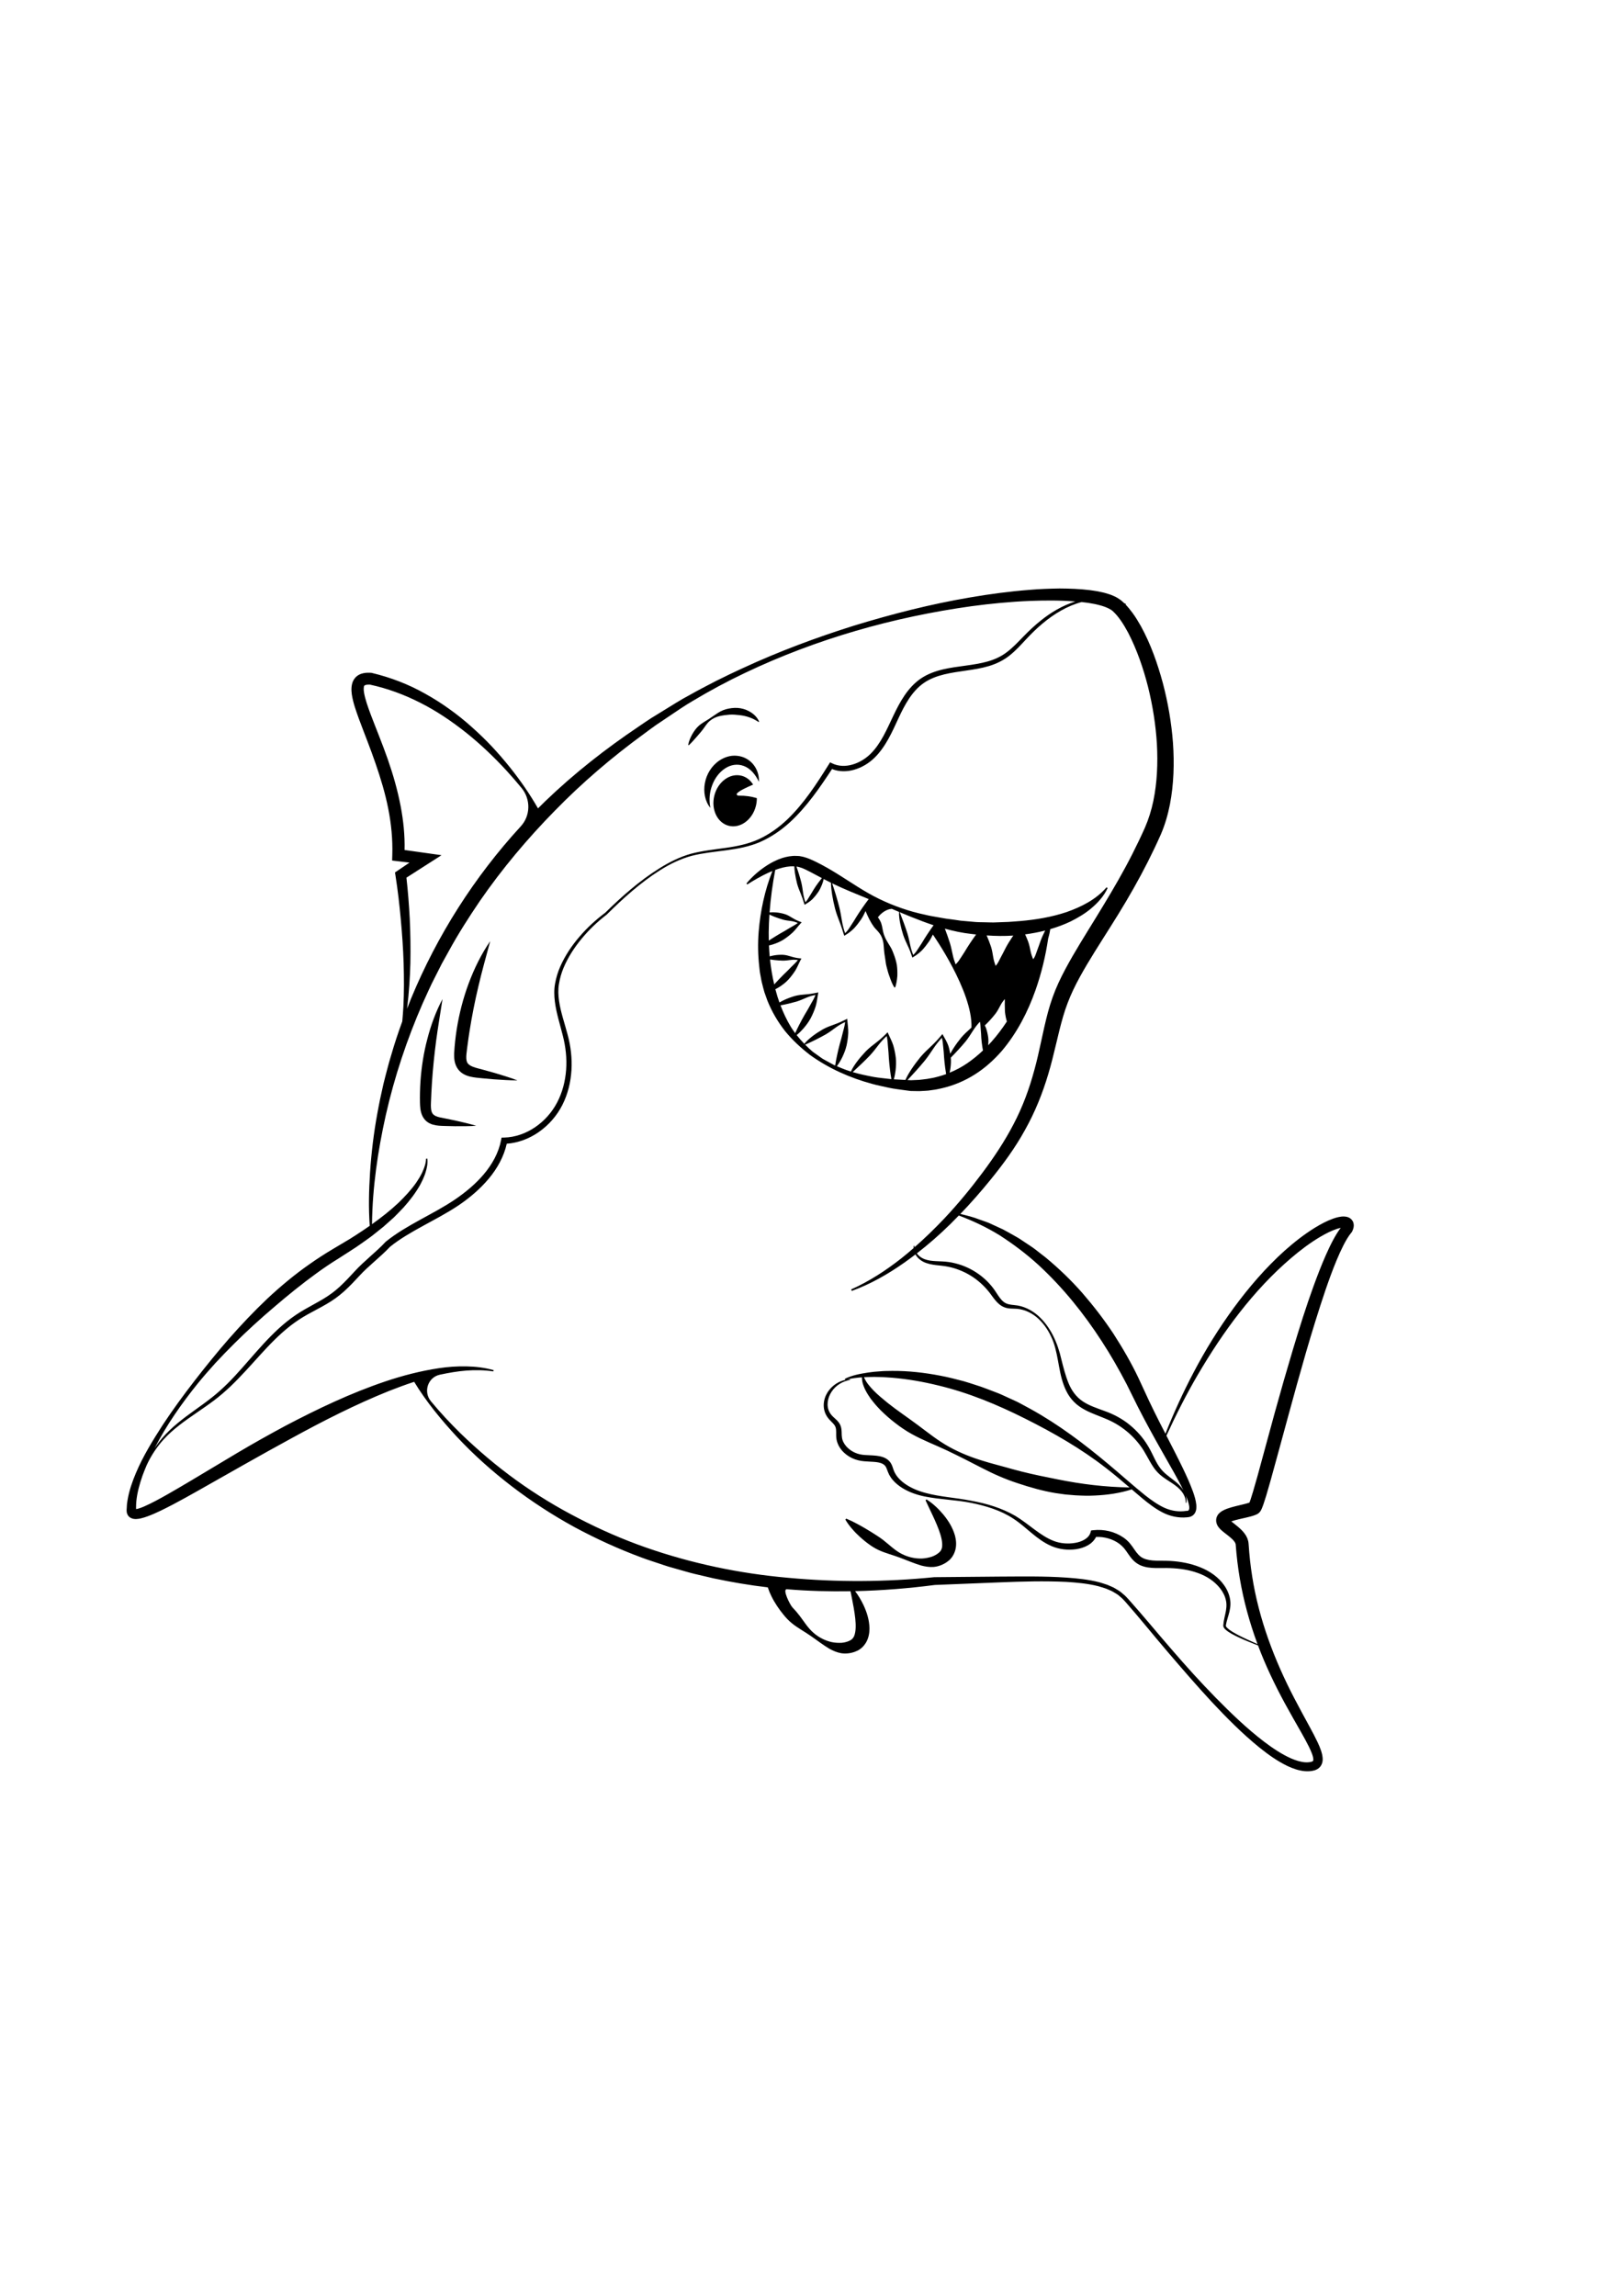 <?xml version="1.0" encoding="utf-8"?>
<!-- Generator: Adobe Illustrator 27.5.0, SVG Export Plug-In . SVG Version: 6.00 Build 0)  -->
<svg xmlns="http://www.w3.org/2000/svg" xmlns:xlink="http://www.w3.org/1999/xlink" viewBox="0 0 500 500" width="595" height="842" preserveAspectRatio="xMidYMid meet" data-scaled="true">
<g id="BACKGROUND">
	<rect style="fill:#FFFFFF;" width="500" height="500"/>
</g>
<g id="OBJECTS">
	<g>
		<path d="M365.912,363.835c-0.007,0.001-0.014,0.001-0.021,0.001c-0.019,0.002-0.037,0.003-0.056,0.005L365.912,363.835z"/>
		<path d="M417.179,273.006c-0.198-0.681-0.825-1.316-1.344-1.532c-0.52-0.246-0.965-0.312-1.341-0.339
			c-0.756-0.042-1.357,0.056-1.921,0.18c-0.568,0.122-1.09,0.284-1.597,0.462c-2.012,0.724-3.795,1.69-5.517,2.735
			c-3.43,2.102-6.544,4.568-9.497,7.189c-5.865,5.292-11.001,11.273-15.632,17.577c-4.62,6.316-8.752,12.964-12.371,19.869
			c-3.245,6.153-6.135,12.477-8.702,18.923c-0.548-1.064-1.095-2.128-1.637-3.192c-1.165-2.292-2.305-4.59-3.4-6.903l-3.261-7.038
			c-2.252-4.747-4.902-9.288-7.743-13.7c-2.901-4.376-6.114-8.545-9.556-12.513c-3.463-3.954-7.278-7.602-11.322-10.958l-3.116-2.42
			c-1.031-0.813-2.172-1.488-3.25-2.236l-1.638-1.094c-0.551-0.357-1.137-0.662-1.703-0.994c-1.151-0.637-2.279-1.305-3.444-1.907
			l-3.573-1.649c-1.171-0.585-2.449-0.935-3.669-1.396c-1.909-0.766-3.915-1.244-5.905-1.718c3.249-3.381,6.345-6.91,9.299-10.551
			c3.871-4.756,7.59-9.816,10.6-15.291c3.068-5.447,5.433-11.311,7.208-17.288c1.797-5.973,2.916-12.055,4.568-17.734
			c0.833-2.845,1.854-5.515,3.112-8.179c1.254-2.657,2.725-5.256,4.245-7.844c3.078-5.164,6.44-10.271,9.665-15.506
			c3.225-5.234,6.291-10.61,9.089-16.134c1.397-2.778,2.725-5.53,4-8.418c1.303-3.003,2.19-6.132,2.814-9.273
			c1.209-6.298,1.37-12.657,0.945-18.916c-0.469-6.26-1.533-12.44-3.127-18.483c-1.642-6.029-3.703-11.969-6.777-17.563
			c-0.799-1.388-1.607-2.772-2.594-4.092c-0.654-0.877-1.343-1.743-2.135-2.566c0.02,0.009,0.042,0.015,0.062,0.024l0.085-0.181
			c-0.168-0.083-0.344-0.144-0.514-0.221c-0.291-0.283-0.594-0.561-0.92-0.83c-0.75-0.568-1.66-1.156-2.457-1.449
			c-0.831-0.402-1.632-0.599-2.442-0.852c-0.808-0.238-1.599-0.363-2.399-0.547c-0.795-0.144-1.584-0.242-2.375-0.364
			c-3.154-0.386-6.276-0.493-9.386-0.512c-3.104,0.051-6.2,0.161-9.274,0.426c-6.154,0.48-12.256,1.294-18.309,2.337
			c-12.117,2.044-24.013,5.103-35.727,8.676c-11.685,3.672-23.183,7.953-34.305,13.105c-1.381,0.662-2.789,1.268-4.163,1.949
			l-4.129,2.023c-2.721,1.414-5.449,2.812-8.122,4.329c-2.725,1.43-5.295,3.104-7.918,4.699l-3.924,2.414
			c-1.298,0.821-2.546,1.715-3.822,2.57c-10.195,6.846-19.927,14.469-28.822,23.027c-0.759,0.73-1.501,1.476-2.247,2.22
			c-2.5-4.372-5.379-8.536-8.526-12.492c-1.81-2.26-3.705-4.457-5.688-6.58c-1.993-2.113-4.093-4.129-6.269-6.067
			c-2.171-1.944-4.449-3.779-6.835-5.474c-2.37-1.717-4.856-3.283-7.424-4.714c-5.119-2.9-10.692-5.039-16.464-6.418l-0.119-0.028
			l-0.146-0.01c-0.728-0.047-1.497-0.059-2.367,0.123c-0.845,0.173-1.911,0.628-2.62,1.542c-0.716,0.894-0.95,1.907-1.019,2.72
			c-0.071,0.833-0.012,1.576,0.084,2.277c0.434,2.768,1.329,5.101,2.166,7.468c1.736,4.678,3.576,9.201,5.149,13.809
			c1.587,4.594,2.992,9.23,3.917,13.946c0.936,4.711,1.392,9.49,1.247,14.238l-0.053,1.733l1.671,0.197l3.688,0.435l-3.594,2.438
			l-0.882,0.598l0.16,1.015c0.695,4.401,1.212,8.908,1.62,13.388c0.414,4.488,0.737,8.989,0.879,13.497
			c0.13,4.507,0.155,9.021-0.075,13.531c-0.085,1.494-0.204,2.986-0.34,4.478c-1.254,3.437-2.415,6.905-3.421,10.42
			c-0.447,1.474-0.882,2.952-1.252,4.448c-0.38,1.493-0.797,2.975-1.146,4.475l-0.995,4.509c-0.328,1.503-0.581,3.023-0.875,4.532
			c-1.114,6.051-1.847,12.165-2.251,18.292c-0.348,5.434-0.485,10.884-0.088,16.317c-1.405,0.98-2.826,1.939-4.273,2.858
			c-1.138,0.776-2.333,1.474-3.523,2.177l-3.578,2.13c-2.45,1.45-4.832,3-7.15,4.63c-4.655,3.241-9.002,6.877-13.124,10.728
			c-4.093,3.886-7.97,7.978-11.684,12.199c-1.856,2.112-3.658,4.268-5.431,6.445c-1.773,2.177-3.527,4.366-5.237,6.59
			c-3.439,4.431-6.743,8.966-9.843,13.653c-3.035,4.724-6.023,9.523-8.238,14.787c-1.109,2.627-2.072,5.354-2.564,8.279
			l-0.171,1.102c-0.047,0.368-0.05,0.739-0.077,1.109l-0.031,0.556l-0.015,0.278l-0.007,0.144l0.012,0.236
			c0.011,0.158,0.027,0.316,0.048,0.472c0.022,0.16,0.125,0.401,0.211,0.591c0.14,0.394,0.559,0.769,0.916,1.006
			c0.34,0.173,0.769,0.337,1.029,0.346l0.448,0.05c0.141,0.007,0.248-0.005,0.374-0.009c0.514-0.011,0.901-0.105,1.323-0.182
			c0.782-0.189,1.516-0.416,2.204-0.679c2.77-1.032,5.265-2.345,7.777-3.642c2.5-1.309,4.944-2.688,7.388-4.058
			c9.755-5.51,19.422-11.06,29.196-16.372c9.751-5.343,19.66-10.381,29.925-14.51c2.574-1.009,5.168-1.975,7.794-2.835
			c3.723,6.139,8.315,11.692,13.185,16.96c5.2,5.567,10.914,10.654,16.971,15.293c6.06,4.638,12.487,8.806,19.187,12.484
			c6.726,3.628,13.698,6.814,20.876,9.462c1.788,0.677,3.62,1.232,5.429,1.853c0.909,0.297,1.81,0.619,2.725,0.895l2.759,0.783
			c1.845,0.501,3.668,1.089,5.531,1.519l5.584,1.308c5.541,1.181,11.136,2.129,16.761,2.788c0.307,0.952,0.683,1.863,1.121,2.735
			c0.51,1.053,1.104,2.05,1.741,3.018c0.644,0.963,1.326,1.901,2.074,2.787c0.728,0.903,1.544,1.736,2.442,2.483
			c1.814,1.491,3.946,2.599,5.826,3.924c1.906,1.308,3.703,2.734,5.819,3.994c1.08,0.581,2.262,1.122,3.598,1.351
			c1.343,0.207,2.792,0.071,4.164-0.417l1.023-0.438c0.34-0.2,0.723-0.44,1.026-0.706c0.631-0.527,1.137-1.188,1.533-1.88
			c0.773-1.401,0.973-2.875,0.983-4.209c-0.062-2.68-0.841-5.02-1.845-7.182c-0.728-1.52-1.575-2.96-2.585-4.289
			c8.228-0.194,16.439-0.85,24.579-1.907l20.215-0.809c6.754-0.273,13.515-0.457,20.231-0.142c3.349,0.201,6.704,0.518,9.922,1.328
			c0.786,0.247,1.586,0.464,2.362,0.733c0.738,0.344,1.535,0.591,2.228,1.011c0.689,0.422,1.425,0.787,2.002,1.35
			c0.302,0.267,0.621,0.502,0.911,0.792c0.287,0.294,0.571,0.6,0.851,0.911c4.444,5.044,8.685,10.35,13.086,15.491
			c4.4,5.149,8.831,10.281,13.445,15.263c4.635,4.961,9.425,9.806,14.755,14.136c2.68,2.145,5.485,4.189,8.699,5.736
			c1.616,0.749,3.344,1.397,5.284,1.582c0.982,0.075,1.949,0.059,3.053-0.249c0.575-0.184,1.201-0.488,1.715-1.088
			c0.512-0.594,0.738-1.361,0.782-1.978c0.067-1.244-0.227-2.181-0.513-3.07c-0.298-0.885-0.655-1.7-1.027-2.495
			c-0.746-1.587-1.554-3.093-2.361-4.591c-1.621-2.989-3.251-5.931-4.794-8.914c-6.199-11.882-10.971-24.488-13.026-37.639
			c-0.526-3.273-0.877-6.597-1.093-9.882c-0.032-0.317-0.052-0.634-0.119-0.949c-0.088-0.314-0.183-0.634-0.295-0.937
			c-0.132-0.277-0.271-0.552-0.416-0.823c-0.155-0.245-0.319-0.474-0.484-0.708c-0.676-0.875-1.412-1.529-2.116-2.118
			c-0.681-0.567-1.36-1.069-1.907-1.531c0.032-0.012,0.059-0.024,0.092-0.036c0.662-0.235,1.434-0.437,2.224-0.625l2.464-0.565
			c0.867-0.216,1.694-0.382,2.777-0.824c0.136-0.057,0.284-0.125,0.448-0.213l0.126-0.068c0.152-0.095,0.301-0.21,0.437-0.338
			c0.121-0.109,0.291-0.311,0.329-0.371l0.098-0.152l0.181-0.306l0.1-0.206c0.069-0.142,0.13-0.276,0.173-0.385
			c0.204-0.48,0.346-0.893,0.497-1.321c0.29-0.843,0.551-1.664,0.801-2.489c0.494-1.645,0.96-3.28,1.418-4.916
			c3.636-13.073,7.053-26.135,10.806-39.1c1.885-6.476,3.87-12.918,6.018-19.278c1.088-3.173,2.228-6.325,3.508-9.388
			c0.64-1.53,1.315-3.039,2.054-4.485c0.734-1.441,1.551-2.849,2.464-3.951l0.177-0.214l0.063-0.143l0.213-0.483
			c0.067-0.177,0.125-0.379,0.18-0.569C417.301,274.217,417.406,273.717,417.179,273.006z M308.166,276.929
			c4.282,2.762,8.339,5.823,12.083,9.255c7.448,6.901,13.871,14.86,19.381,23.395c2.777,4.256,5.295,8.677,7.643,13.18l3.441,6.933
			c1.179,2.325,2.396,4.623,3.634,6.903c2.467,4.566,5.072,9.036,7.581,13.512c0.994,1.788,1.984,3.578,2.858,5.389
			c-0.69-1.115-1.65-2.058-2.656-2.846c-1.022-0.818-2.079-1.552-2.999-2.376c-0.932-0.813-1.655-1.746-2.291-2.805
			c-0.634-1.053-1.162-2.201-1.736-3.366c-0.572-1.164-1.232-2.349-1.984-3.451c-1.5-2.217-3.387-4.165-5.51-5.802
			c-2.124-1.618-4.585-2.885-7.043-3.752c-2.434-0.903-4.842-1.672-6.827-3.019c-1.974-1.326-3.422-3.305-4.356-5.601
			c-0.941-2.29-1.565-4.774-2.197-7.274c-1.129-5.018-3.293-10.092-7.268-13.585c-1.976-1.703-4.496-2.971-7.185-3.179
			c-1.309-0.119-2.45-0.278-3.316-0.978c-0.89-0.683-1.552-1.715-2.251-2.783c-2.807-4.524-7.541-7.867-12.717-9.124
			c-1.288-0.338-2.631-0.503-3.943-0.574c-1.305-0.073-2.569-0.074-3.786-0.26c-1.215-0.19-2.367-0.575-3.303-1.372
			c-0.296-0.246-0.563-0.534-0.793-0.849c3.61-2.793,7.053-5.806,10.307-9.008c0.892-0.875,1.765-1.769,2.635-2.666
			C299.98,272.481,304.201,274.488,308.166,276.929z M126.308,179.302c-0.226-4.206-0.544-8.382-1.021-12.598l6.824-4.369
			l3.989-2.554l-4.733-0.667l-6.656-0.938c0.118-4.535-0.364-9.054-1.198-13.463c-0.947-4.961-2.338-9.802-3.982-14.512
			c-1.646-4.707-3.555-9.301-5.28-13.848c-0.837-2.257-1.674-4.573-2.034-6.678c-0.198-1.02-0.078-2.021,0.084-2.12
			c0.041-0.083,0.167-0.176,0.512-0.266c0.311-0.077,0.747-0.098,1.209-0.083c5.392,1.166,10.626,3.095,15.586,5.624
			c5.022,2.539,9.727,5.732,14.171,9.263c4.433,3.551,8.571,7.5,12.441,11.709c1.565,1.719,3.092,3.478,4.57,5.281
			c2.842,3.467,2.774,8.505-0.259,11.806c-14.267,15.526-25.785,33.611-33.823,53.09c-0.426,1.046-0.836,2.099-1.246,3.152
			c0.023-0.166,0.052-0.331,0.074-0.497c0.546-4.528,0.841-9.085,0.969-13.647C126.59,188.425,126.524,183.861,126.308,179.302z
			 M60.99,322.563c1.759-2.16,3.598-4.254,5.464-6.32c1.905-2.032,3.834-4.039,5.811-5.996c3.948-3.919,8.056-7.665,12.284-11.245
			c4.205-3.605,8.502-7.087,12.96-10.325c2.226-1.624,4.507-3.164,6.843-4.602l3.552-2.283c1.189-0.763,2.381-1.521,3.524-2.362
			c1.148-0.831,2.327-1.613,3.444-2.486l3.323-2.659l3.185-2.835c1.006-1.011,2.014-2.018,2.984-3.059
			c1.905-2.125,3.662-4.397,5.084-6.891c0.328-0.641,0.669-1.271,0.963-1.926c0.254-0.677,0.58-1.314,0.762-2.018
			c0.441-1.367,0.725-2.798,0.545-4.28l-0.395,0.061c-0.013,1.319-0.472,2.663-1.033,3.888c-0.239,0.633-0.624,1.212-0.929,1.815
			c-0.344,0.587-0.746,1.144-1.103,1.72c-1.568,2.237-3.459,4.231-5.418,6.142c-2.547,2.395-5.306,4.562-8.169,6.597
			c0.133-11.321,1.794-22.583,4.248-33.579c2.675-11.825,6.512-23.356,11.35-34.425c1.263-2.744,2.451-5.522,3.858-8.196l2.043-4.04
			l2.195-3.96c2.894-5.297,6.154-10.383,9.539-15.376c6.853-9.935,14.644-19.206,23.11-27.831
			c8.436-8.661,17.685-16.554,27.492-23.704c1.226-0.894,2.425-1.829,3.674-2.69l3.781-2.538c2.529-1.679,5.013-3.442,7.642-4.957
			c5.208-3.118,10.572-6.006,16.07-8.609c21.984-10.468,45.715-17.199,69.759-20.544c6.016-0.81,12.059-1.389,18.096-1.636
			c4.67-0.176,9.366-0.201,13.952,0.177c-3.953,1.232-7.586,3.392-10.783,5.986c-1.848,1.478-3.568,3.111-5.209,4.798
			c-1.637,1.68-3.22,3.381-5.022,4.757c-1.784,1.393-3.841,2.331-6.028,2.95c-2.189,0.615-4.474,0.962-6.784,1.278
			c-2.311,0.319-4.659,0.61-6.996,1.161c-2.328,0.548-4.666,1.384-6.725,2.764c-2.061,1.38-3.725,3.243-5.081,5.231
			c-1.361,1.996-2.446,4.127-3.459,6.253c-2.02,4.216-3.808,8.557-6.996,11.728c-1.554,1.548-3.503,2.735-5.597,3.343
			c-2.086,0.613-4.352,0.577-6.254-0.354l-0.662-0.324l-0.386,0.616c-3.799,6.063-7.702,12.11-12.84,17.02
			c-2.565,2.437-5.471,4.516-8.669,6.015c-3.211,1.477-6.72,2.218-10.263,2.705c-3.541,0.51-7.144,0.871-10.657,1.798
			c-3.518,0.973-6.78,2.623-9.835,4.539c-6.133,3.816-11.544,8.635-16.674,13.661c-2.895,2.17-5.584,4.621-7.934,7.383
			c-2.373,2.749-4.424,5.808-5.911,9.166c-0.744,1.678-1.284,3.457-1.61,5.285c-0.342,1.833-0.29,3.741-0.063,5.556
			c0.461,3.669,1.629,7.129,2.473,10.578c0.877,3.434,1.257,6.952,0.996,10.451c-0.256,3.486-1.139,6.93-2.746,10
			c-1.588,3.066-3.945,5.723-6.789,7.659c-2.836,1.935-6.183,3.134-9.578,3.209l-0.786,0.017l-0.15,0.777
			c-0.746,3.865-2.722,7.428-5.29,10.472c-2.573,3.06-5.718,5.649-9.062,7.915c-3.35,2.258-6.99,4.159-10.608,6.156
			c-3.615,1.999-7.265,4.068-10.568,6.74l-0.056,0.046l-0.052,0.056c-2.89,3.118-6.469,5.75-9.52,9.083
			c-1.482,1.614-2.96,3.198-4.53,4.651c-1.569,1.46-3.26,2.705-5.115,3.807c-1.843,1.112-3.79,2.117-5.716,3.227
			c-1.93,1.102-3.806,2.379-5.548,3.774c-3.487,2.808-6.52,6.064-9.437,9.355c-2.916,3.295-5.723,6.651-8.806,9.723
			c-1.554,1.521-3.156,2.982-4.868,4.324c-1.706,1.351-3.49,2.619-5.271,3.903c-3.562,2.55-7.139,5.235-10.03,8.613
			c-0.842,0.987-1.614,2.031-2.327,3.113C51.3,335.453,55.96,328.793,60.99,322.563z M41.952,361.65c0,0.001,0,0.001,0.001,0.002
			L41.952,361.65L41.952,361.65z M263.189,391.848c0.361,2.149,0.662,4.28,0.572,6.148c-0.041,0.923-0.195,1.747-0.438,2.384
			c-0.137,0.307-0.29,0.586-0.508,0.817c-0.106,0.122-0.199,0.203-0.325,0.319c-0.17,0.095-0.339,0.195-0.508,0.302
			c-0.726,0.373-1.559,0.592-2.484,0.69c-0.93,0.046-1.958,0.02-3.004-0.189c-2.095-0.436-4.158-1.481-5.815-2.968
			c-1.685-1.479-2.876-3.471-4.225-5.229c-0.672-0.888-1.403-1.714-2.17-2.516c-0.761-0.807-3.239-5.724-1.701-5.602
			c6.526,0.548,13.068,0.724,19.601,0.615C262.531,388.403,262.898,390.144,263.189,391.848z M401.099,430.1
			c0.826,1.464,1.644,2.927,2.365,4.389c0.357,0.73,0.693,1.462,0.958,2.172c0.267,0.701,0.445,1.427,0.427,1.883
			c-0.014,0.224-0.053,0.304-0.09,0.361c-0.03,0.058-0.182,0.167-0.405,0.244c-0.522,0.162-1.27,0.234-1.971,0.191
			c-1.444-0.089-2.959-0.579-4.42-1.211c-2.934-1.304-5.705-3.183-8.356-5.188c-5.302-4.054-10.164-8.751-14.888-13.553
			c-4.722-4.816-9.25-9.834-13.658-14.957c-4.446-5.099-8.705-10.331-13.254-15.4c-0.289-0.314-0.583-0.627-0.89-0.935
			c-0.31-0.306-0.673-0.577-1.008-0.866c-0.65-0.62-1.434-1.029-2.186-1.49c-0.754-0.46-1.589-0.728-2.381-1.099
			c-0.818-0.291-1.652-0.523-2.478-0.787c-3.348-0.868-6.761-1.197-10.156-1.439c-6.798-0.469-13.583-0.334-20.354-0.311
			l-20.295,0.181l-0.042,0l-0.074,0.007c-14.999,1.508-30.107,1.578-45.044,0.181c-14.946-1.313-29.72-4.412-43.868-9.362
			c-7.074-2.477-13.955-5.489-20.613-8.934c-6.674-3.416-13.106-7.326-19.202-11.717c-6.1-4.388-11.838-9.273-17.258-14.5
			c-3.193-3.147-6.274-6.436-9.135-9.903c-2.394-2.902-0.936-7.358,2.738-8.165c0.025-0.006,0.051-0.011,0.076-0.017
			c2.693-0.574,5.412-1.054,8.162-1.263c2.748-0.204,5.522-0.155,8.273,0.254l0.086-0.391c-2.717-0.77-5.559-1.098-8.394-1.154
			c-2.838-0.057-5.685,0.137-8.49,0.562c-5.613,0.843-11.121,2.268-16.478,4.069c-10.724,3.613-20.924,8.488-30.865,13.711
			c-4.946,2.665-9.848,5.398-14.664,8.261l-14.395,8.612c-2.394,1.428-4.798,2.833-7.202,4.207c-2.4,1.362-4.84,2.702-7.257,3.764
			c-0.605,0.269-1.201,0.479-1.769,0.652c-0.244,0.056-0.51,0.128-0.697,0.142l0-0.016l-0.004-0.492
			c-0.004-0.485,0.029-1.278,0.073-1.762l0.018-0.201c0.262-2.593,0.984-5.209,1.873-7.765l0,0c0.019-0.059,0.043-0.115,0.063-0.174
			c0.393-1.061,0.816-2.111,1.259-3.154c1.332-2.881,3.092-5.556,5.216-7.893c2.929-3.227,6.538-5.724,10.139-8.211
			c1.806-1.244,3.628-2.48,5.392-3.817c1.772-1.328,3.45-2.792,5.064-4.306c3.198-3.065,6.123-6.368,9.062-9.609
			c2.942-3.234,5.962-6.383,9.355-9.041c1.702-1.325,3.48-2.502,5.374-3.552c1.891-1.057,3.86-2.04,5.79-3.17
			c1.934-1.112,3.814-2.456,5.478-3.967c1.679-1.5,3.194-3.133,4.685-4.745c2.862-3.124,6.389-5.708,9.473-8.981
			c3.116-2.503,6.663-4.514,10.248-6.48c3.601-1.976,7.291-3.884,10.79-6.226c3.475-2.348,6.728-5.091,9.45-8.362
			c2.549-3.066,4.58-6.698,5.471-10.677c3.545-0.261,6.949-1.571,9.822-3.563c3.088-2.136,5.63-5.045,7.323-8.386
			c3.384-6.721,3.545-14.612,1.623-21.643c-0.919-3.521-2.141-6.898-2.64-10.381c-0.249-1.742-0.331-3.477-0.046-5.196
			c0.272-1.716,0.747-3.416,1.431-5.042c1.371-3.25,3.318-6.273,5.598-9.005c2.265-2.75,4.869-5.226,7.7-7.396l0.023-0.018
			l0.017-0.017c5.079-5.04,10.438-9.87,16.488-13.688c3.021-1.898,6.263-3.472,9.686-4.394c3.45-0.88,7.025-1.211,10.591-1.693
			c3.559-0.481,7.181-1.12,10.546-2.593c3.344-1.48,6.397-3.571,9.087-6.021c5.213-4.78,9.203-10.621,13.022-16.43
			c2.167,0.876,4.613,0.843,6.774,0.224c2.406-0.685,4.584-1.998,6.356-3.736c1.752-1.725,3.119-3.761,4.277-5.847
			c1.166-2.088,2.122-4.247,3.101-6.358c0.98-2.103,2.013-4.163,3.276-6.046c1.259-1.879,2.766-3.577,4.593-4.822
			c1.829-1.247,3.959-2.041,6.17-2.58c2.216-0.543,4.517-0.85,6.836-1.188c2.318-0.341,4.675-0.698,6.984-1.39
			c2.296-0.694,4.556-1.781,6.435-3.313c1.893-1.508,3.473-3.285,5.066-4.983c1.587-1.698,3.236-3.326,5.014-4.807
			c3.539-2.961,7.575-5.425,12.049-6.623c0.001,0,0.002,0,0.004,0c0.675,0.074,1.349,0.155,2.018,0.249
			c0.714,0.129,1.439,0.236,2.142,0.381c0.682,0.178,1.402,0.307,2.052,0.52c1.334,0.4,2.524,0.924,3.321,1.581
			c1.904,1.697,3.481,4.227,4.84,6.766c2.68,5.19,4.64,10.874,6.103,16.642c1.441,5.784,2.372,11.702,2.734,17.627
			c0.321,5.919,0.072,11.866-1.105,17.558c-0.596,2.84-1.458,5.596-2.584,8.195c-1.195,2.694-2.523,5.443-3.875,8.117
			c-2.718,5.373-5.75,10.588-8.89,15.774c-3.12,5.199-6.419,10.332-9.535,15.693c-1.541,2.693-3.052,5.43-4.373,8.312
			c-1.327,2.87-2.402,5.95-3.224,8.983c-1.624,6.088-2.587,12.07-4.195,17.832c-1.555,5.767-3.609,11.365-6.388,16.647
			c-2.753,5.3-6.066,10.279-9.709,15.142c-3.62,4.85-7.484,9.522-11.63,13.932c-2.944,3.103-6.013,6.092-9.231,8.914
			c-0.012-0.152-0.014-0.305-0.003-0.461l-0.198-0.03c-0.05,0.238-0.067,0.485-0.067,0.733c-1.247,1.086-2.513,2.151-3.81,3.179
			c-4.759,3.739-9.875,7.067-15.428,9.549l0.184,0.465c5.784-2.089,11.173-5.185,16.207-8.72c1.158-0.819,2.296-1.665,3.421-2.528
			c0.214,0.367,0.457,0.716,0.751,1.021c0.474,0.49,1.027,0.907,1.639,1.232c0.62,0.322,1.265,0.524,1.92,0.689
			c1.311,0.317,2.627,0.415,3.884,0.555c1.251,0.144,2.461,0.381,3.652,0.732c2.371,0.711,4.623,1.813,6.611,3.273
			c1.991,1.479,3.697,3.231,5.14,5.302c0.76,1.034,1.595,2.163,2.818,2.981c0.61,0.397,1.333,0.682,2.034,0.795
			c0.701,0.122,1.37,0.125,2.006,0.147c2.488-0.009,4.889,0.977,6.844,2.564c1.927,1.622,3.452,3.724,4.512,6.023
			c1.126,2.285,1.624,4.784,2.105,7.302c0.475,2.518,0.86,5.107,1.79,7.619c0.461,1.252,1.041,2.493,1.836,3.624
			c0.791,1.126,1.793,2.142,2.919,2.938c2.259,1.612,4.807,2.471,7.154,3.422c2.366,0.917,4.533,2.015,6.512,3.513
			c1.99,1.453,3.737,3.234,5.209,5.216c1.499,1.952,2.471,4.298,3.977,6.548c0.736,1.117,1.707,2.164,2.784,2.963
			c1.066,0.815,2.185,1.467,3.229,2.18c1.041,0.714,2.02,1.475,2.773,2.467c0.754,0.972,1.271,2.164,1.223,3.432l0.199,0.023
			c0.133-0.729,0.057-1.478-0.153-2.193c0.905,2.097,1.74,4.893,0.176,4.666l-0.019-0.003l-0.058,0.009
			c-2.246,0.358-4.536,0.018-6.676-0.934c-2.128-0.977-4.099-2.395-6.006-3.885c-3.785-3.044-7.422-6.343-11.193-9.484
			c-7.513-6.308-15.425-12.302-24.089-17.089l-3.27-1.773c-1.086-0.6-2.245-1.058-3.364-1.593c-1.134-0.504-2.245-1.063-3.399-1.522
			l-3.482-1.329c-1.152-0.465-2.335-0.848-3.52-1.224c-1.187-0.37-2.355-0.794-3.556-1.118c-2.409-0.624-4.808-1.268-7.256-1.716
			c-4.878-0.943-9.841-1.507-14.81-1.474c-1.243,0.029-2.482,0.005-3.722,0.13l-1.855,0.14l-1.849,0.233
			c-2.448,0.383-4.918,0.812-7.193,1.943l0.157,0.313c-1.921,0.426-3.718,1.536-4.961,3.136c-1.576,1.927-2.264,4.821-1.147,7.306
			c0.271,0.61,0.644,1.175,1.081,1.674c0.431,0.485,0.877,0.893,1.249,1.302c0.374,0.412,0.653,0.799,0.781,1.222
			c0.138,0.431,0.178,0.938,0.18,1.507c0.006,0.568-0.029,1.198,0.061,1.887c0.074,0.695,0.298,1.357,0.579,1.976
			c0.579,1.239,1.484,2.273,2.539,3.068c1.057,0.798,2.267,1.374,3.548,1.698c1.308,0.34,2.556,0.358,3.741,0.433
			c1.173,0.058,2.332,0.112,3.271,0.428c0.469,0.155,0.857,0.378,1.159,0.663c0.309,0.267,0.507,0.647,0.707,1.162
			c0.184,0.501,0.409,1.151,0.716,1.752c0.319,0.586,0.687,1.144,1.118,1.634c0.843,1.002,1.861,1.791,2.919,2.465
			c2.134,1.325,4.51,2.131,6.885,2.62c4.771,0.965,9.56,1.031,14.228,1.954c4.641,0.928,9.276,2.322,13.197,4.921
			c1.962,1.278,3.721,2.863,5.573,4.402c1.846,1.535,3.84,3.041,6.158,4.033c2.385,1.006,4.974,1.298,7.527,0.954
			c1.274-0.194,2.554-0.56,3.743-1.252c0.976-0.56,1.891-1.433,2.443-2.535c2.535-0.104,5.147,0.63,7.149,2.094
			c0.536,0.399,1.016,0.847,1.444,1.339c0.429,0.503,0.828,1.095,1.257,1.721c0.433,0.627,0.9,1.296,1.498,1.923
			c0.587,0.627,1.333,1.194,2.14,1.582c1.632,0.765,3.32,0.892,4.87,0.931c1.571,0.027,3.036-0.048,4.486,0.016
			c2.906,0.113,5.815,0.521,8.518,1.503c2.706,0.951,5.172,2.544,6.905,4.775c0.865,1.103,1.51,2.381,1.784,3.738
			c0.295,1.356,0.102,2.763-0.236,4.217c-0.165,0.725-0.332,1.467-0.46,2.228c-0.063,0.381-0.11,0.767-0.141,1.157
			c-0.014,0.653,0.359,0.979,0.628,1.273c1.21,1.083,2.585,1.706,3.943,2.376c2.011,0.958,4.085,1.758,6.142,2.573
			c2.311,6.181,5.175,12.131,8.297,17.889C397.732,424.227,399.438,427.172,401.099,430.1z M348.187,354.635
			c-7.552-0.121-14.811-1.013-22.034-2.467c-3.79-0.755-7.593-1.511-11.369-2.468l-2.826-0.748
			c-0.942-0.255-1.872-0.548-2.823-0.784c-1.878-0.539-3.796-0.998-5.671-1.593c-3.777-1.114-7.468-2.554-10.908-4.471
			c-3.451-1.905-6.548-4.408-9.669-6.733c-3.123-2.326-6.341-4.463-9.345-6.865c-1.478-1.21-2.97-2.43-4.289-3.786
			c-1.151-1.223-2.286-2.485-2.916-4.056c0.468-0.03,0.936-0.061,1.407-0.062l1.808-0.039l1.811,0.053
			c1.204,0.012,2.41,0.131,3.611,0.202c4.806,0.399,9.562,1.229,14.231,2.376c9.369,2.238,18.301,5.954,26.91,10.279
			c8.636,4.333,17.117,9.18,24.811,15.17C343.414,350.551,345.797,352.587,348.187,354.635z M410.954,278.363
			c-0.83,1.551-1.567,3.119-2.264,4.697c-1.391,3.155-2.614,6.347-3.783,9.553c-2.339,6.409-4.353,12.899-6.318,19.396
			c-1.948,6.501-3.819,13.018-5.621,19.548l-5.332,19.575c-0.453,1.622-0.911,3.241-1.389,4.837
			c-0.241,0.794-0.478,1.59-0.732,2.348c-0.116,0.344-0.238,0.696-0.355,0.985c-0.486,0.175-1.148,0.35-1.784,0.507l-2.476,0.597
			c-0.852,0.216-1.72,0.444-2.649,0.783c-0.468,0.176-0.95,0.372-1.494,0.692c-0.273,0.165-0.564,0.358-0.886,0.668
			c-0.301,0.279-0.692,0.77-0.884,1.44c-0.349,1.415,0.329,2.512,0.713,2.971c0.225,0.298,0.412,0.459,0.626,0.69l0.575,0.509
			c0.742,0.614,1.412,1.09,2.016,1.584c0.599,0.486,1.128,0.972,1.492,1.434l0.238,0.335c0.048,0.105,0.101,0.207,0.162,0.306
			c0.027,0.095,0.049,0.183,0.089,0.272c0.02,0.097,0.013,0.207,0.035,0.308c0.265,3.464,0.665,6.872,1.248,10.274
			c1.149,6.795,2.976,13.463,5.343,19.911c0.04,0.111,0.085,0.22,0.125,0.331c-1.928-0.861-3.856-1.703-5.723-2.667
			c-1.303-0.693-2.675-1.406-3.675-2.377c-0.234-0.233-0.412-0.542-0.377-0.667c0.057-0.355,0.129-0.712,0.217-1.066
			c0.175-0.711,0.406-1.417,0.611-2.148c0.426-1.436,0.767-3.065,0.513-4.687c-0.227-1.609-0.892-3.129-1.8-4.44
			c-1.818-2.651-4.586-4.498-7.484-5.649c-2.917-1.167-6.013-1.742-9.099-1.927c-1.551-0.092-3.092-0.041-4.524-0.091
			c-1.437-0.046-2.812-0.234-3.914-0.761c-1.092-0.508-1.896-1.479-2.728-2.712c-0.422-0.61-0.861-1.268-1.408-1.909
			c-0.553-0.645-1.192-1.212-1.872-1.694c-2.743-1.904-6.086-2.669-9.336-2.309l-0.711,0.079l-0.189,0.659
			c-0.501,1.746-2.625,2.836-4.763,3.174c-2.162,0.367-4.502,0.19-6.548-0.599c-4.265-1.647-7.659-5.211-11.842-7.72
			c-4.226-2.453-8.917-3.827-13.631-4.681c-4.707-0.943-9.542-1.163-14.085-2.408c-2.266-0.604-4.435-1.496-6.3-2.8
			c-0.917-0.658-1.769-1.404-2.417-2.273c-0.34-0.425-0.592-0.895-0.839-1.358c-0.221-0.472-0.376-0.957-0.584-1.583
			c-0.208-0.599-0.533-1.336-1.109-1.886c-0.544-0.561-1.235-0.917-1.894-1.143c-1.338-0.444-2.602-0.475-3.803-0.551
			c-1.194-0.058-2.357-0.072-3.37-0.329c-1.039-0.246-2.032-0.702-2.891-1.332c-0.852-0.631-1.593-1.423-2.052-2.34
			c-0.495-0.931-0.561-1.848-0.571-3.12c-0.024-0.621-0.074-1.324-0.346-2.02c-0.266-0.713-0.755-1.282-1.205-1.725
			c-0.458-0.45-0.916-0.827-1.299-1.216c-0.37-0.381-0.685-0.807-0.926-1.276c-1.002-1.893-0.579-4.352,0.666-6.222
			c1.236-1.909,3.346-3.248,5.676-3.628l-0.022-0.219c-0.293,0.012-0.586,0.042-0.877,0.086l0.343-0.105
			c0.286-0.075,0.591-0.118,0.883-0.178c0.582-0.132,1.192-0.172,1.787-0.255c0.518-0.079,1.048-0.107,1.575-0.14
			c0.001,0.854,0.157,1.728,0.465,2.518c0.353,1.006,0.851,1.929,1.402,2.814l0.864,1.298l0.964,1.205
			c0.643,0.811,1.349,1.543,2.055,2.288c1.452,1.429,2.973,2.785,4.585,4.004c0.798,0.621,1.608,1.227,2.455,1.773
			c0.836,0.564,1.693,1.095,2.579,1.574c3.523,1.966,7.308,3.377,10.893,5.08c3.591,1.704,7.12,3.514,10.678,5.353
			c3.554,1.845,7.236,3.482,11.061,4.719c3.811,1.274,7.702,2.386,11.693,3.048c1.002,0.143,2.001,0.298,3.004,0.421
			c1.008,0.101,2.018,0.186,3.027,0.254c2.023,0.11,4.048,0.19,6.075,0.071c3.853-0.173,7.711-0.711,11.367-1.896
			c1.098,0.941,2.199,1.882,3.316,2.813c1.903,1.562,3.87,3.103,6.146,4.274c2.252,1.188,4.942,1.783,7.556,1.526
			c0.406-0.036,0.814-0.07,1.268-0.272c0.463-0.189,0.914-0.575,1.19-1.035c0.53-0.943,0.467-1.794,0.431-2.542
			c-0.155-1.488-0.577-2.774-1.019-4.042c-0.912-2.516-2.002-4.892-3.128-7.241c-1.64-3.392-3.359-6.717-5.069-10.034
			c2.954-6.417,6.134-12.723,9.694-18.802c3.917-6.665,8.16-13.133,12.912-19.195c4.743-6.061,9.983-11.734,15.785-16.693
			c2.896-2.474,5.942-4.783,9.172-6.675c1.609-0.939,3.283-1.786,4.937-2.342c0.411-0.136,0.82-0.252,1.203-0.325
			c0.009-0.002,0.017-0.003,0.026-0.005C412.364,275.855,411.635,277.104,410.954,278.363z M378.739,365.475
			C378.712,365.512,378.709,365.502,378.739,365.475L378.739,365.475z"/>
		<path d="M290.857,363.064c-1.527-1.832-3.232-3.464-5.253-4.741l-0.297,0.268c0.962,2.137,1.991,4.142,2.881,6.147
			c0.878,1.994,1.694,3.986,2.066,5.819c0.187,0.905,0.241,1.742,0.162,2.418c-0.057,0.331-0.137,0.64-0.291,0.917
			c-0.073,0.145-0.143,0.246-0.236,0.389c-0.142,0.133-0.281,0.272-0.418,0.417c-0.611,0.54-1.366,0.958-2.238,1.28
			c-0.89,0.273-1.893,0.5-2.958,0.555c-2.138,0.092-4.394-0.413-6.366-1.447c-1.997-1.019-3.641-2.658-5.381-4.03
			c-0.869-0.696-1.781-1.316-2.722-1.905c-0.936-0.595-1.879-1.186-2.845-1.754c-0.963-0.572-1.938-1.137-2.956-1.658
			c-1.006-0.537-2.038-1.051-3.142-1.499l-0.267,0.298c0.599,1.05,1.314,1.981,2.077,2.863c0.753,0.895,1.574,1.715,2.43,2.498
			c0.861,0.775,1.753,1.517,2.696,2.191c0.928,0.696,1.923,1.303,2.978,1.806c2.125,0.999,4.464,1.549,6.612,2.371
			c2.169,0.799,4.262,1.739,6.623,2.44c1.19,0.298,2.469,0.531,3.819,0.425c1.353-0.13,2.724-0.617,3.934-1.428l0.884-0.676
			c0.28-0.277,0.592-0.604,0.821-0.937c0.482-0.666,0.81-1.432,1.024-2.199c0.405-1.548,0.236-3.026-0.082-4.322
			C293.692,366.988,292.362,364.912,290.857,363.064z"/>
		<path d="M230.301,130.158c-1.262-0.775-2.803-1.114-4.313-1.037c-1.516,0.089-2.957,0.647-4.18,1.447
			c-2.457,1.626-4.02,4.262-4.516,6.975c-0.513,2.699,0.016,5.633,1.681,7.648c-0.497-2.527-0.231-4.913,0.587-7.032
			c0.794-2.114,2.16-3.941,3.9-5.088c1.728-1.167,3.821-1.534,5.784-0.804c1.976,0.705,3.615,2.559,4.688,4.889
			C234.102,134.602,232.88,131.703,230.301,130.158z"/>
		<path d="M274.065,231.464c1.74,0.373,3.519,0.549,5.288,0.808l1.332,0.178l1.383,0.026l1.386,0.017l1.372-0.077
			c0.457-0.032,0.917-0.04,1.373-0.093l1.367-0.191c0.916-0.102,1.815-0.315,2.717-0.512c3.602-0.823,7.081-2.274,10.206-4.26
			c3.143-1.967,5.891-4.481,8.301-7.218c4.723-5.587,8.053-12.072,10.413-18.76c1.826-5.187,3.107-10.518,3.904-15.9
			c0.166-0.565,0.307-1.138,0.437-1.712c0.089-0.397,0.151-0.8,0.215-1.203c2.129-0.623,4.219-1.39,6.233-2.348
			c2.346-1.177,4.627-2.513,6.612-4.24c1.98-1.707,3.765-3.695,4.839-6.094l-0.354-0.186c-3.257,3.772-7.777,6.011-12.301,7.609
			c-4.601,1.534-9.41,2.347-14.27,2.764c-1.22,0.078-2.433,0.209-3.656,0.271c-1.226,0.036-2.453,0.071-3.68,0.134
			c-1.23,0.089-2.444-0.024-3.67-0.025c-1.223-0.02-2.45-0.016-3.67-0.162l-3.673-0.326c-1.219-0.174-2.435-0.371-3.664-0.517
			c-1.233-0.127-2.439-0.412-3.668-0.602c-1.226-0.207-2.456-0.416-3.665-0.721c-4.891-1.022-9.659-2.689-14.168-4.879
			c-4.525-2.184-8.655-5.086-12.921-7.738c-2.139-1.322-4.319-2.591-6.653-3.724c-1.167-0.563-2.379-1.138-3.824-1.505
			c-0.37-0.084-0.742-0.153-1.112-0.223c-0.37-0.044-0.74-0.037-1.109-0.054c-0.745-0.062-1.448,0.072-2.16,0.144
			c-0.698,0.115-1.377,0.283-2.037,0.483c-0.637,0.248-1.301,0.439-1.898,0.744c-1.239,0.531-2.374,1.216-3.458,1.947
			c-2.163,1.471-4.091,3.201-5.736,5.183l0.272,0.293c2.124-1.358,4.295-2.606,6.512-3.622c0.406-0.179,0.814-0.349,1.223-0.514
			c-2.362,5.948-3.705,12.29-4.236,18.727c-0.281,3.552-0.223,7.146,0.181,10.72c0.089,0.895,0.181,1.791,0.368,2.676
			c0.183,0.884,0.29,1.781,0.54,2.653c0.225,0.876,0.434,1.757,0.7,2.621l0.913,2.562c1.354,3.369,3.206,6.525,5.427,9.357
			c2.28,2.799,4.92,5.221,7.727,7.387c5.758,4.144,12.306,7.053,19.157,8.902C270.586,230.747,272.331,231.059,274.065,231.464z
			 M269.346,228.126c-2.174-0.417-4.361-0.868-6.494-1.496c1.826-1.699,3.625-3.369,5.338-5.161
			c0.952-1.019,1.799-2.145,2.661-3.263c0.751-0.971,1.59-1.857,2.485-2.683c0.255,1.043,0.305,2.135,0.39,3.192
			c0.129,1.224,0.212,2.45,0.276,3.678c0.077,1.226,0.233,2.451,0.375,3.692c0.112,0.892,0.243,1.794,0.404,2.705
			c-0.11-0.012-0.222-0.012-0.332-0.028C272.757,228.544,271.034,228.42,269.346,228.126z M289.364,227.972
			c-0.793,0.205-1.584,0.431-2.399,0.549c-0.808,0.157-1.62,0.294-2.445,0.367l-1.233,0.141l-1.228,0.052l-1.231,0.056l-1.073-0.057
			c1.836-1.969,3.636-3.936,5.338-6.008c0.966-1.204,1.822-2.503,2.691-3.796c0.769-1.141,1.628-2.207,2.548-3.218
			c0.267,0.889,0.332,1.837,0.419,2.748c0.132,1.075,0.21,2.155,0.268,3.238c0.07,1.082,0.216,2.165,0.348,3.264
			c0.08,0.64,0.178,1.286,0.291,1.938C290.905,227.519,290.14,227.762,289.364,227.972z M298.215,223.867
			c-1.714,1.187-3.563,2.157-5.491,2.944c0.118-0.494,0.213-0.992,0.278-1.494c0.129-1.04,0.184-2.095,0.095-3.145
			c1.612-1.63,3.157-3.279,4.601-5.036c0.829-1.041,1.541-2.182,2.265-3.318c0.621-0.971,1.331-1.868,2.098-2.715
			c0.186,0.743,0.202,1.533,0.252,2.285c0.093,0.924,0.145,1.851,0.186,2.78c0.055,0.927,0.198,1.855,0.336,2.801
			c0.053,0.33,0.115,0.665,0.176,0.999C301.504,221.39,299.908,222.703,298.215,223.867z M303.115,211.389l0.022-0.026
			c-0.005,0.012-0.009,0.026-0.014,0.038C303.12,211.397,303.117,211.393,303.115,211.389z M322.066,183.248
			c-0.49,1-0.963,1.997-1.326,3.027c-0.37,1.027-0.712,2.06-1.1,3.061c-0.181,0.506-0.346,1.021-0.559,1.506
			c-0.156,0.363-0.353,0.718-0.6,0.984c-0.34-0.781-0.615-1.589-0.79-2.434c-0.201-0.981-0.392-1.963-0.715-2.891
			c-0.293-0.788-0.626-1.554-0.971-2.317c2.077-0.277,4.148-0.664,6.19-1.185C322.153,183.082,322.108,183.165,322.066,183.248z
			 M305.582,217.331c-0.315,0.357-0.648,0.694-0.974,1.039c0.089-0.795,0.118-1.598,0.023-2.396
			c-0.134-0.999-0.359-1.994-0.695-2.958c-0.101-0.264-0.221-0.52-0.349-0.773c1.212-1.152,2.306-2.356,3.312-3.656
			c0.596-0.785,1.044-1.69,1.524-2.574c0.368-0.689,0.817-1.316,1.306-1.908c0.054,0.508,0.007,1.037,0.004,1.536l0.045,2.082
			c0.025,0.693,0.153,1.385,0.288,2.095c0.084,0.403,0.186,0.812,0.308,1.227C308.916,213.263,307.331,215.376,305.582,217.331z
			 M312.371,184.554c-0.146,0.21-0.299,0.418-0.442,0.63c-0.655,0.995-1.296,1.987-1.844,3.026
			c-0.536,1.045-1.064,2.093-1.618,3.115c-0.464,0.879-0.882,1.875-1.546,2.552c-0.328-0.849-0.59-1.724-0.743-2.634
			c-0.179-1.075-0.347-2.149-0.661-3.172c-0.4-1.213-0.862-2.393-1.373-3.565C306.883,184.697,309.629,184.736,312.371,184.554z
			 M299.453,184.052c0.479,0.059,0.959,0.112,1.439,0.164c-0.33,0.453-0.651,0.907-0.965,1.364
			c-0.624,0.917-1.253,1.822-1.825,2.759c-0.564,0.942-1.139,1.876-1.75,2.778c-0.529,0.818-1.055,1.68-1.78,2.307
			c-0.38-1.006-0.701-2.035-0.915-3.097c-0.263-1.173-0.484-2.357-0.843-3.495c-0.463-1.491-0.995-2.95-1.547-4.409
			C293.943,183.168,296.672,183.747,299.453,184.052z M287.787,181.364c-0.322,0.442-0.635,0.884-0.941,1.331
			c-0.624,0.917-1.253,1.822-1.825,2.759c-0.564,0.942-1.139,1.876-1.75,2.778c-0.529,0.818-1.055,1.68-1.78,2.307
			c-0.38-1.006-0.701-2.035-0.915-3.097c-0.263-1.174-0.484-2.357-0.843-3.495c-0.695-2.235-1.537-4.399-2.384-6.6
			c2.375,0.998,4.767,1.972,7.201,2.877C285.618,180.623,286.699,181.003,287.787,181.364z M267.93,173.559
			c0.011-0.059,0.025-0.118,0.035-0.178c0.018,0.007,0.035,0.014,0.053,0.022L267.93,173.559z M267.79,173.309
			c-0.679,0.89-1.322,1.767-1.935,2.661c-0.624,0.917-1.253,1.822-1.825,2.759c-0.564,0.942-1.139,1.876-1.75,2.778
			c-0.526,0.815-1.051,1.672-1.771,2.299c-0.427-1.207-0.749-2.461-0.961-3.738c-0.253-1.395-0.458-2.8-0.804-4.167
			c-0.628-2.51-1.389-4.979-2.221-7.446C260.192,170.239,264.011,171.755,267.79,173.309z M246.705,163.56
			c0.984,0.293,2.046,0.853,3.13,1.406c1.157,0.617,2.331,1.25,3.52,1.876c-0.377,0.459-0.741,0.918-1.081,1.387
			c-0.502,0.697-1.005,1.385-1.438,2.112c-0.438,0.724-0.863,1.455-1.318,2.161c-0.377,0.615-0.737,1.281-1.25,1.768
			c-0.321-0.908-0.553-1.856-0.696-2.822c-0.157-1.091-0.3-2.183-0.555-3.245c-0.425-1.66-0.925-3.295-1.511-4.918
			c0.16,0.016,0.319,0.032,0.473,0.064C246.222,163.423,246.462,163.499,246.705,163.56z M236.964,183.52
			c0.02-1.814,0.097-3.631,0.219-5.449c0.581,0.284,1.161,0.536,1.743,0.756c0.812,0.313,1.628,0.577,2.45,0.821
			c0.824,0.234,1.703,0.305,2.578,0.436c0.693,0.098,1.35,0.313,1.981,0.587c-0.794,0.592-1.688,1.056-2.53,1.547
			c-0.972,0.603-1.952,1.175-2.942,1.722c-0.981,0.559-1.925,1.183-2.899,1.789c-0.192,0.122-0.386,0.249-0.578,0.372
			C236.964,185.241,236.957,184.381,236.964,183.52z M237.367,191.916c0.447,0.074,0.89,0.13,1.331,0.178
			c0.865,0.1,1.72,0.151,2.578,0.181c0.856,0.02,1.725-0.132,2.605-0.224c0.7-0.079,1.397-0.057,2.081,0.052
			c-0.623,0.781-1.38,1.459-2.078,2.151c-0.79,0.828-1.596,1.626-2.416,2.404c-0.81,0.787-1.567,1.628-2.358,2.459
			c-0.15,0.161-0.301,0.327-0.452,0.488C238.065,197.082,237.64,194.514,237.367,191.916z M240.597,206.053
			c1.697-0.302,3.329-0.708,4.965-1.167c1.061-0.325,2.085-0.792,3.124-1.233c0.87-0.367,1.773-0.629,2.692-0.782
			c-0.376,1.01-0.951,1.944-1.477,2.869c-0.582,1.085-1.203,2.145-1.841,3.196c-0.626,1.057-1.187,2.158-1.767,3.264
			c-0.404,0.789-0.797,1.597-1.172,2.428c-0.465-0.627-0.913-1.268-1.327-1.929C242.516,210.574,241.467,208.345,240.597,206.053z
			 M254.789,223.191l-1.127-0.624c-0.366-0.224-0.702-0.492-1.055-0.736l-2.092-1.494c-0.808-0.684-1.573-1.411-2.317-2.159
			c2.217-0.982,4.326-2.031,6.399-3.201c1.081-0.636,2.093-1.403,3.121-2.151c0.881-0.638,1.818-1.182,2.799-1.622
			c-0.102,1.072-0.416,2.123-0.685,3.153c-0.281,1.198-0.607,2.383-0.951,3.563c-0.331,1.183-0.588,2.391-0.862,3.61
			c-0.214,0.999-0.413,2.016-0.568,3.064c-0.134-0.057-0.269-0.11-0.402-0.168L254.789,223.191z M257.969,224.811
			c0.648-0.854,1.186-1.772,1.653-2.721c0.558-1.166,1.042-2.375,1.335-3.64c0.278-1.267,0.461-2.561,0.526-3.865
			c0.034-1.312-0.172-2.624-0.281-3.902l-0.042-0.49l-0.41,0.209c-1.138,0.58-2.292,1.099-3.503,1.527
			c-1.21,0.428-2.418,0.874-3.538,1.484c-1.106,0.633-2.177,1.331-3.201,2.105c-0.919,0.705-1.81,1.477-2.566,2.392
			c-0.836-0.859-1.628-1.754-2.361-2.693c0.774-0.622,1.468-1.323,2.114-2.062c0.84-0.982,1.621-2.024,2.231-3.17
			c0.596-1.152,1.108-2.354,1.508-3.597c0.372-1.258,0.513-2.579,0.739-3.842l0.087-0.487l-0.45,0.098
			c-1.11,0.242-2.22,0.424-3.362,0.511c-1.142,0.086-2.287,0.197-3.383,0.489c-1.089,0.318-2.157,0.708-3.196,1.181
			c-0.539,0.249-1.073,0.521-1.589,0.829c-0.197-0.552-0.397-1.103-0.574-1.661c-0.251-0.801-0.482-1.609-0.696-2.421
			c0.4-0.202,0.793-0.417,1.172-0.653c1.02-0.649,1.991-1.39,2.816-2.276c0.814-0.895,1.55-1.86,2.198-2.877
			c0.626-1.039,1.056-2.187,1.614-3.227l0.235-0.439l-0.457-0.045c-0.881-0.087-1.745-0.257-2.61-0.526
			c-0.865-0.262-1.747-0.527-2.643-0.565c-0.895-0.028-1.794,0.021-2.681,0.175c-0.466,0.077-0.929,0.18-1.386,0.317
			c-0.102-1.12-0.17-2.246-0.22-3.375c0.414-0.093,0.824-0.197,1.228-0.324c1.15-0.373,2.275-0.847,3.296-1.498
			c1.012-0.662,1.967-1.412,2.849-2.234c0.866-0.849,1.57-1.852,2.371-2.72l0.337-0.366l-0.431-0.158
			c-0.831-0.305-1.624-0.686-2.395-1.163c-0.772-0.47-1.559-0.948-2.417-1.209c-0.86-0.251-1.742-0.429-2.64-0.503
			c-0.663-0.059-1.335-0.072-2.012,0c0.321-4.364,0.92-8.735,1.739-13.094c1.548-0.572,3.106-0.997,4.628-1.1
			c0.419-0.001,0.842-0.042,1.249-0.015c0.03,0.703,0.109,1.399,0.208,2.087c0.164,1.093,0.385,2.173,0.653,3.241
			c0.287,1.063,0.704,2.091,1.13,3.115c0.428,1.025,0.765,2.064,1.087,3.13l0.084,0.277l0.266-0.152
			c0.804-0.46,1.564-0.993,2.217-1.623c0.625-0.65,1.188-1.347,1.689-2.08c0.505-0.731,0.878-1.541,1.209-2.364
			c0.216-0.552,0.394-1.125,0.517-1.715c0.744,0.389,1.491,0.775,2.25,1.146c0.01,1.285,0.175,2.551,0.376,3.8
			c0.237,1.403,0.525,2.794,0.882,4.168c0.353,1.375,0.871,2.706,1.37,4.04c0.528,1.327,0.943,2.676,1.371,4.043l0.089,0.284
			l0.27-0.156c1.022-0.592,1.948-1.323,2.765-2.143c0.783-0.847,1.483-1.755,2.13-2.694c0.557-0.825,1-1.717,1.407-2.625
			c0.759,1.833,1.523,3.442,2.629,4.949c0.339,0.423,0.724,0.828,1.118,1.239c0.372,0.422,0.72,0.867,0.991,1.348
			c0.516,0.974,0.795,2.057,0.852,3.189c0.081,1.125,0.167,2.225,0.358,3.293c0.201,1.064,0.253,2.161,0.547,3.202
			c0.258,1.052,0.547,2.103,0.958,3.146c0.36,1.054,0.765,2.11,1.401,3.166l0.299-0.027c0.382-1.154,0.536-2.31,0.64-3.466
			c0.037-1.15,0.006-2.302-0.154-3.435c-0.105-0.562-0.226-1.123-0.397-1.671c-0.154-0.551-0.332-1.097-0.55-1.632
			c-0.204-0.538-0.406-1.075-0.655-1.595c-0.255-0.52-0.597-1.009-0.891-1.507c-0.292-0.499-0.605-0.985-0.87-1.487
			c-0.266-0.501-0.456-1.029-0.65-1.56c-0.359-1.067-0.427-2.297-0.808-3.414c-0.241-0.649-0.596-1.241-1.008-1.796
			c0.877-1.224,2.588-2.534,4.277-2.62c0.745,0.318,1.491,0.636,2.239,0.951c-0.061,1.227,0.13,2.432,0.362,3.606
			c0.245,1.185,0.549,2.352,0.92,3.496c0.366,1.146,0.897,2.236,1.4,3.332c0.529,1.088,0.955,2.207,1.322,3.351l0.091,0.283
			l0.268-0.155c1.022-0.592,1.948-1.323,2.765-2.143c0.783-0.847,1.483-1.755,2.13-2.694c0.453-0.671,0.823-1.389,1.169-2.119
			l-0.006,0.02c0,0,12.276,17.419,11.904,28.652c-0.095,0.088-0.181,0.183-0.277,0.27c-1.008,0.901-2.014,1.808-2.883,2.833
			c-0.849,1.041-1.648,2.125-2.379,3.264c-0.353,0.558-0.697,1.13-1.006,1.723c-0.148-0.854-0.333-1.703-0.607-2.533
			c-0.398-1.11-1.023-2.132-1.58-3.138l-0.228-0.411l-0.281,0.342c-0.986,1.2-2.044,2.334-3.185,3.402
			c-1.142,1.066-2.281,2.139-3.285,3.328c-0.985,1.204-1.921,2.452-2.787,3.755c-0.691,1.054-1.351,2.147-1.868,3.318l-2.092-0.116
			c-0.493-0.031-0.989-0.047-1.485-0.073c0.268-0.91,0.439-1.837,0.552-2.769c0.142-1.285,0.202-2.586,0.061-3.876
			c-0.155-1.288-0.408-2.57-0.776-3.822c-0.4-1.25-1.027-2.421-1.551-3.592l-0.199-0.446l-0.32,0.329
			c-0.981,1.01-2.027,1.946-3.153,2.808c-1.127,0.861-2.251,1.732-3.244,2.735c-0.974,1.022-1.898,2.094-2.752,3.232
			c-0.69,0.937-1.35,1.924-1.847,3.004c-0.97-0.302-1.929-0.639-2.866-1.036C258.94,225.223,258.455,225.016,257.969,224.811z"/>
		<path d="M142.77,227.164c0.708,0.424,1.423,0.665,2.1,0.84c1.375,0.329,2.561,0.396,3.757,0.523l3.609,0.324
			c2.416,0.161,4.829,0.335,7.275,0.329c-2.286-0.87-4.606-1.559-6.923-2.262l-3.49-0.971c-1.164-0.33-2.372-0.586-3.303-0.95
			c-0.966-0.369-1.567-0.858-1.802-1.4c-0.259-0.555-0.323-1.458-0.209-2.525c0.118-1.077,0.27-2.318,0.434-3.465
			c0.148-1.17,0.325-2.337,0.508-3.502c0.738-4.659,1.645-9.293,2.75-13.909c1.063-4.633,2.384-9.212,3.639-13.929
			c-2.77,4.021-4.926,8.437-6.638,13.018c-1.709,4.585-2.931,9.358-3.701,14.201c-0.377,2.445-0.636,4.816-0.779,7.36
			c-0.024,1.307-0.009,2.929,0.931,4.497C141.39,226.107,142.067,226.751,142.77,227.164z"/>
		<path d="M136.954,243.226l3.272,0.08c2.187,0.003,4.372,0.019,6.576-0.128c-2.114-0.641-4.246-1.119-6.378-1.61l-3.205-0.662
			c-1.089-0.224-2.119-0.364-2.871-0.716c-0.766-0.364-1.094-0.76-1.309-1.41c-0.208-0.67-0.242-1.605-0.198-2.635
			c0.077-2.131,0.177-4.269,0.322-6.398c0.288-4.261,0.724-8.511,1.281-12.771c0.564-4.261,1.297-8.508,1.968-12.864
			c-2.071,3.891-3.587,8.059-4.685,12.33c-1.137,4.267-1.806,8.656-2.117,13.065c-0.14,2.207-0.195,4.415-0.148,6.63
			c0.046,1.132,0.073,2.418,0.653,3.79c0.288,0.677,0.752,1.363,1.359,1.87c0.607,0.505,1.297,0.824,1.944,1.013
			C134.728,243.182,135.891,243.189,136.954,243.226z"/>
		<path d="M214.645,123.436c0.714-0.836,1.445-1.623,2.087-2.497c0.64-0.87,1.231-1.851,2.086-2.558
			c0.846-0.709,1.867-1.194,2.931-1.452c1.059-0.248,2.108-0.377,3.141-0.459c1.04-0.062,2.066,0.025,3.074,0.146
			c2.03,0.229,3.977,0.837,5.89,2.123l0.154-0.127c-0.956-2.214-3.329-3.683-5.723-4.107c-1.213-0.216-2.456-0.138-3.642,0.092
			c-1.193,0.211-2.333,0.678-3.333,1.33c-0.995,0.641-1.919,1.308-2.877,1.937c-0.951,0.63-2.025,1.17-2.918,1.94
			c-0.892,0.767-1.563,1.741-2.14,2.743c-0.561,1.016-1.02,2.086-1.232,3.257l0.175,0.097
			C213.195,125.104,213.915,124.258,214.645,123.436z"/>
		<path d="M227.368,141.361c-0.175-0.081-0.315-0.275-0.266-0.462c0.027-0.101,0.102-0.182,0.177-0.255
			c0.542-0.524,1.212-0.894,1.884-1.238c0.88-0.451,1.776-0.868,2.687-1.25c0.101-0.043,0.206-0.082,0.309-0.123
			c-0.823-1.35-2.052-2.35-3.572-2.74c-3.531-0.906-7.279,1.811-8.371,6.069c-1.093,4.258,0.884,8.444,4.414,9.35
			c3.531,0.906,7.279-1.811,8.371-6.069c0.213-0.83,0.306-1.656,0.297-2.456c-1.739-0.51-3.549-0.776-5.361-0.752
			C227.744,141.438,227.543,141.441,227.368,141.361z"/>
	</g>
</g>
</svg>
